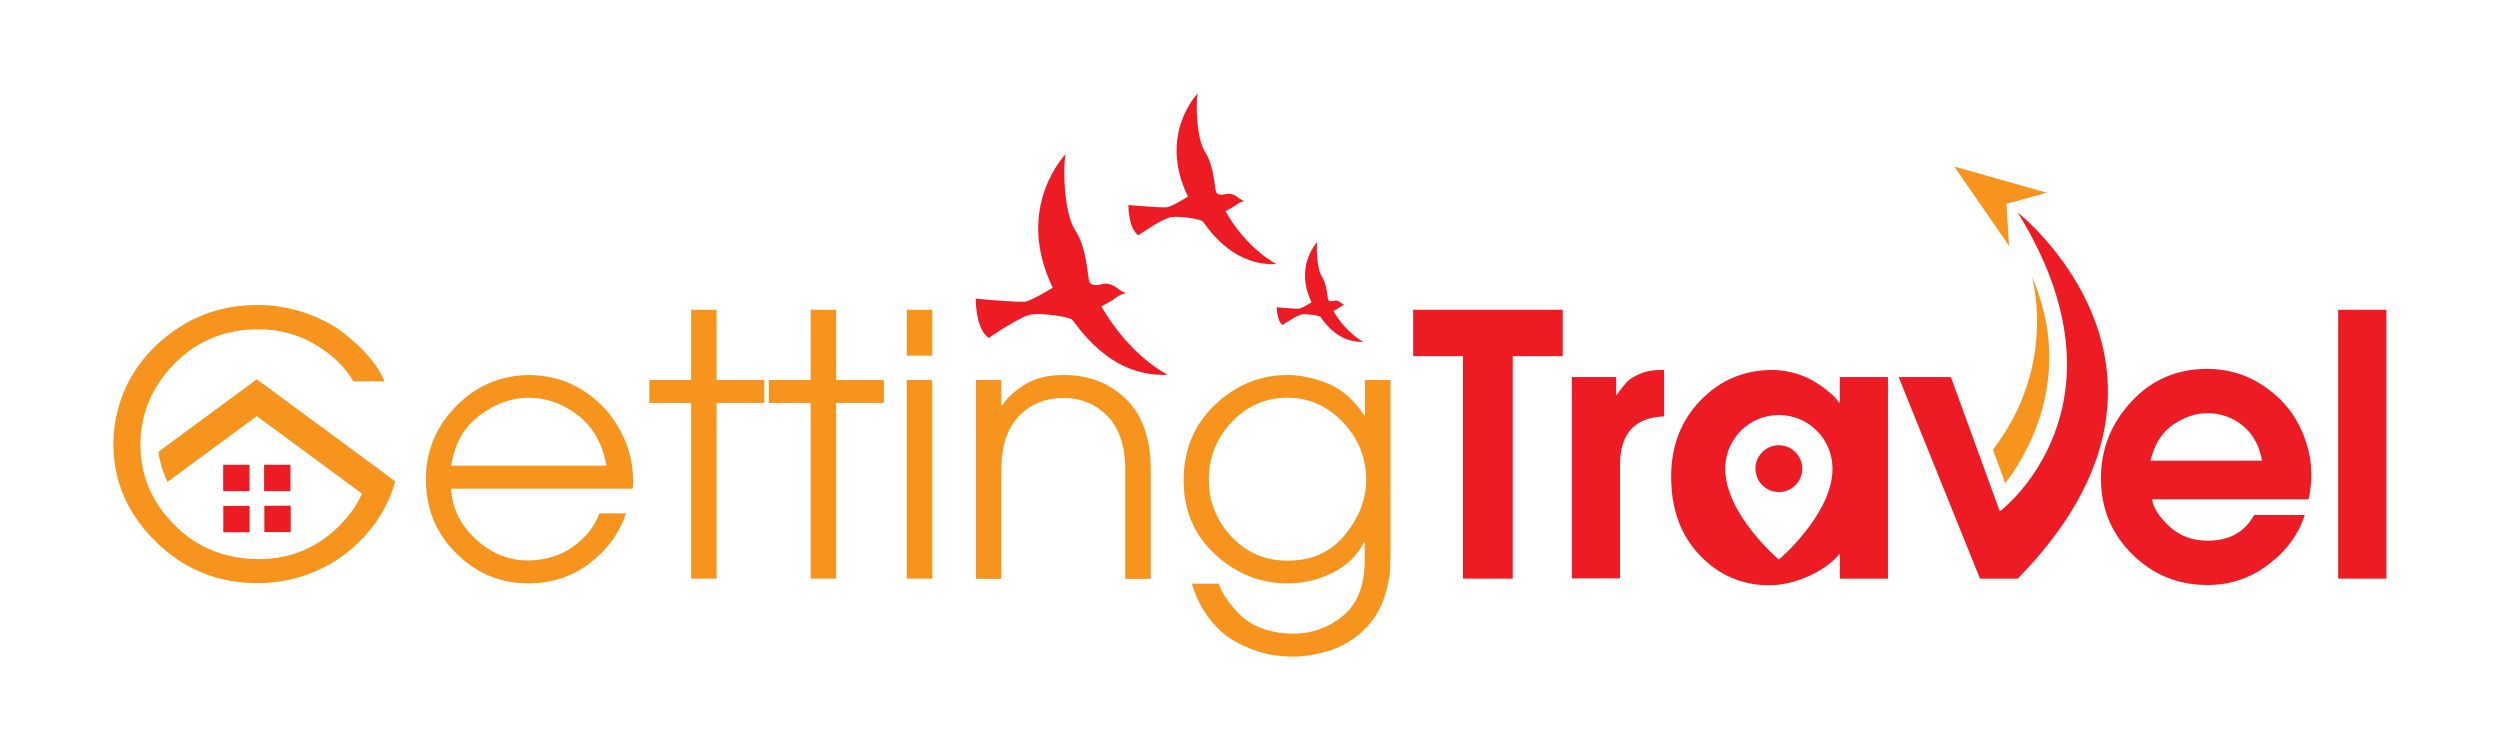 <?xml version="1.0" encoding="utf-8"?>
<!-- Generator: Adobe Illustrator 22.1.0, SVG Export Plug-In . SVG Version: 6.00 Build 0)  -->
<svg version="1.1" id="Layer_1" xmlns="http://www.w3.org/2000/svg" xmlns:xlink="http://www.w3.org/1999/xlink" x="0px" y="0px"
	 viewBox="0 0 1100 330" style="enable-background:new 0 0 1100 330;" xml:space="preserve">
<style type="text/css">
	.st0{fill:#F7941D;}
	.st1{fill:#ED1C24;}
</style>
<g>
	<g>
		<path class="st0" d="M187.4,211c0-12.5,4.4-23.2,13.2-32.2c8.8-9,19.5-13.6,32.1-13.8c8.8,0.1,16.7,2.3,23.5,6.6
			c6.8,4.3,12,9.6,15.5,15.8c4.5,7.2,6.8,15.2,6.9,24.2c0,1.1-0.1,2.3-0.2,3.4h-79.9c0.4,8.5,4,15.9,10.8,22.2
			c6.8,6.3,14.5,9.4,23.1,9.4c7.6-0.1,14.3-2.1,19.8-6.1c5.6-4,9.4-8.8,11.5-14.6h11.8c-3.1,8.9-8.5,16.3-16.3,22.1
			c-7.8,5.8-16.7,8.7-26.6,8.7c-12.4,0-23-4.4-31.9-13.3C191.8,234.6,187.4,223.8,187.4,211z M198.5,204.9h68.3
			c-1.6-9.6-5.8-16.9-12.4-22.1c-6.7-5.2-13.9-7.8-21.7-7.8c-7.6,0-14.9,2.6-21.7,7.8C204.2,187.9,200,195.3,198.5,204.9z"/>
		<path class="st0" d="M285.7,177.3v-10.1h18.4v-30.9h11.2v30.9h21v10.1h-21v77.3h-11.2v-77.3H285.7z"/>
		<path class="st0" d="M338.3,177.3v-10.1h18.4v-30.9h11.2v30.9h21v10.1h-21v77.3h-11.2v-77.3H338.3z"/>
		<path class="st0" d="M399,156.5v-20.2h11.2v20.2H399z M399,254.6v-87.4h11.2v87.4H399z"/>
		<path class="st0" d="M429.4,167.2h11.2v11.2h0.4c2.1-3.4,5.5-6.5,10.1-9.3c4.6-2.8,10.2-4.1,16.8-4.1c11.3,0,20.5,3.6,27.6,10.7
			c7.2,7,10.8,17.3,10.8,30.9v48.1h-11.2v-48.1c0-10.7-2.8-18.7-8.3-24c-5.1-5-11.4-7.5-19-7.5c-7.6,0-13.9,2.5-19,7.5
			c-5.5,5.4-8.2,13.4-8.2,24v48.1h-11.2V167.2z"/>
		<path class="st0" d="M520.8,211.3c0-13.4,4.6-24.5,13.8-33.2c9.2-8.7,19.8-13.1,31.9-13.1c5.7,0,11.6,1.3,17.8,3.8
			c6.2,2.5,11.5,7.2,16,14h0.3v-15.6h11.2v73.7c0,4.4-0.1,7.9-0.2,10.5c-0.2,2.6-0.9,6-2.1,10.2c-1.3,4.2-3.1,8-5.6,11.2
			c-2.5,3.5-5.7,6.5-9.4,8.9c-3.7,2.4-7.4,4.1-11,5c-3.7,1-6.6,1.6-8.7,1.8c-2.1,0.3-4,0.4-5.6,0.4c-2.9,0-5.8-0.2-8.7-0.6
			c-2.9-0.4-6.3-1.3-10.1-2.8c-3.8-1.4-7.2-3.3-10.4-5.5c-3.1-2.2-6.2-5.4-9-9.4c-2.9-4-5-8.6-6.6-13.8h11.8c0.8,2.2,2,4.4,3.4,6.6
			c1.5,2.1,3.4,4.5,5.9,7c2.5,2.5,5.8,4.6,9.8,6.1c4.1,1.5,8.6,2.3,13.6,2.3c8.5,0,15.9-2.7,22.2-8c6.3-5.3,9.4-13.5,9.4-24.5v-7.7
			h-0.3c-3.1,5.9-7.7,10.4-14,13.5c-6.2,3.1-12.8,4.6-19.7,4.6c-12,0-22.6-4.3-31.9-12.8C525.4,235.4,520.8,224.5,520.8,211.3z
			 M531.9,211c0,9.7,3.3,18,9.9,25.1c6.6,7,14.8,10.6,24.7,10.6c10.7,0,19.1-3.8,25.3-11.4c6.2-7.6,9.3-15.7,9.3-24.2
			c0-9.7-3.4-18.1-10.1-25.2S576.2,175,566.5,175c-9.7,0-17.9,3.6-24.5,10.7C535.3,192.7,531.9,201.2,531.9,211z"/>
		<path class="st1" d="M621.8,156.7v-20.4h65.8v20.4h-22v97.9h-21.9v-97.9H621.8z"/>
		<path class="st1" d="M691.6,165.9h19.5v7.8h0.3c1.7-2.4,3.2-4.3,4.4-5.6c1.2-1.3,3.1-2.5,5.7-3.6c2.5-1.1,5.5-1.7,9-1.7h1.7v20.4
			c-12.9,0.5-19.4,7.6-19.4,21.3v50h-21.2V165.9z"/>
		<path class="st1" d="M887.8,254.6h-16.6l-35.8-88.7h23l21.4,58.8h0.5c0,0,60.3-45.9,7.5-131.2C887.8,93.5,977.1,163.5,887.8,254.6
			z"/>
		<path class="st1" d="M924.4,210.5c0-12.9,4.5-24.2,13.4-33.8c8.9-9.6,20-14.4,33.4-14.4c8.9,0,17,2.4,24.2,7.1
			c7.2,4.7,12.6,10.6,16.2,17.7c3.6,7.1,5.4,14.4,5.4,21.9c0,3.3-0.4,6.8-1.2,10.7h-68.9c0.6,3.8,3.2,7.8,7.7,12
			c4.5,4.1,10.1,6.2,16.8,6.2c9.5,0,16.3-3.8,20.4-11.3h22.3c-2.7,8.4-7.9,15.7-15.9,21.7c-7.9,6.1-16.9,9.1-26.9,9.1
			c-13.1,0-24.2-4.6-33.3-13.7C928.9,234.6,924.4,223.5,924.4,210.5z M946.2,202.7h49.1c-1.2-6.7-4.1-11.9-8.6-15.5
			c-4.5-3.6-9.7-5.4-15.4-5.4c-5,0-10,1.6-14.9,4.9C951.4,190,948,195.3,946.2,202.7z"/>
		<path class="st1" d="M1028.8,254.6V136.3h21.2v118.3H1028.8z"/>
		<path class="st1" d="M809.5,165.9v11.2h-0.4c-0.2-0.4-0.7-1.1-1.5-2c-0.8-0.9-2.1-2.1-3.9-3.5c-1.8-1.5-3.8-2.8-6-4.1
			c-2.2-1.3-4.9-2.4-8-3.3c-3.2-0.9-6.5-1.4-9.9-1.4c-12.5,0-23,4.5-31.6,13.4c-8.6,8.9-12.9,20.1-12.9,33.5
			c0,14.3,4.2,25.8,12.6,34.6c8.4,8.8,18.6,13.2,30.5,13.2c5.6,0,11.3-1.3,17.2-3.9c5.9-2.6,10.5-5.9,13.9-10v11h21.2v-88.7H809.5z
			 M782.7,246.2c0,0-23.6-19.9-23.6-40c0-13.1,10.6-23.6,23.6-23.6c13.1,0,23.6,10.6,23.6,23.6C806.3,226.3,782.7,246.2,782.7,246.2
			z"/>
		<circle class="st1" cx="782.7" cy="206.2" r="10.3"/>
		<path class="st0" d="M165.7,205.7L113,166.9l-43.3,31.9c0.4,3.2,1.5,8,4,13.2l39.3-28.9l46.3,34.1c-3.1,6.9-8.2,13.1-14.3,18
			c-8.9,7.2-19.2,10.8-31.1,10.8c-14.8,0-27.2-5-37.2-15.1c-10-10-14.9-21.8-14.9-35.3c0-13.5,5-25.4,14.9-35.5
			c9.9-10.1,22.2-15.2,36.8-15.2c9.3,0,17.7,2.2,25.2,6.7c7.6,4.5,13.2,9.9,16.8,16.2h13.7c-1.3-3.3-3.5-6.8-6.5-10.4
			c-3-3.6-6.8-7.2-11.4-10.8c-4.5-3.6-10.2-6.5-16.9-8.9c-6.8-2.3-13.8-3.5-21.1-3.5c-12.2,0-23.2,3-33,8.9
			c-9.8,6-17.3,13.6-22.6,22.8c-5.2,9.3-7.8,19.1-7.8,29.4c0,16.5,6.2,30.8,18.6,43c12.4,12.2,27.4,18.3,44.9,18.3
			c9.9,0,19.4-2.2,28.4-6.6c9.1-4.4,16.8-11,23.2-19.7c1.4-1.9,2.7-3.9,3.8-6c2.2-3.9,3.9-8.1,5.1-12.5L165.7,205.7z"/>
		<rect x="98.2" y="204.5" class="st1" width="11.6" height="11.6"/>
		<rect x="116.2" y="204.5" class="st1" width="11.6" height="11.6"/>
		
			<rect x="98.2" y="222.5" transform="matrix(-1.836970e-16 1 -1 -1.836970e-16 332.342 124.392)" class="st1" width="11.6" height="11.6"/>
		
			<rect x="116.2" y="222.5" transform="matrix(-1.836970e-16 1 -1 -1.836970e-16 350.414 106.321)" class="st1" width="11.6" height="11.6"/>
		<path class="st1" d="M513.8,164.9c0,0-16.5-8-29.2-30.1c0,0,4.4-2.2,6.4-3.8s4.4-2,4.4-2s-2.3-0.9-3.4-1.9c-1.1-1-4.1-2.8-6.5-2.2
			c-2.4,0.6-5.4,1.1-6.2-1c-0.8-2.1-1-14.8-6.2-22.6s-5.5-29.5-4.1-33.6c0,0-23,23.2-5.8,58.9c0,0-9.1,5.6-12,6.1
			c-2.9,0.5-21.9-1.3-21.9-1.3s-0.1,13.5,5.8,17.3c0,0,14.1-9.9,19.1-10.4c5.1-0.5,15.6,1,17.4,2.3
			C473.4,141.8,487.2,166.2,513.8,164.9z"/>
		<path class="st1" d="M561.7,116.2c0,0-12.8-6.2-22.5-23.3c0,0,3.4-1.7,4.9-2.9c1.6-1.2,3.4-1.5,3.4-1.5s-1.8-0.7-2.6-1.5
			c-0.8-0.8-3.2-2.1-5-1.7c-1.8,0.4-4.1,0.8-4.8-0.8s-0.8-11.4-4.8-17.5s-4.3-22.8-3.2-26c0,0-17.8,17.9-4.4,45.5c0,0-7,4.4-9.3,4.7
			s-16.9-1-16.9-1s-0.1,10.4,4.4,13.3c0,0,10.9-7.7,14.8-8c3.9-0.4,12,0.8,13.4,1.8C530.4,98.4,541,117.2,561.7,116.2z"/>
		<path class="st1" d="M599.9,150.4c0,0-7.5-3.6-13.2-13.6c0,0,2-1,2.9-1.7c0.9-0.7,2-0.9,2-0.9s-1-0.4-1.5-0.9
			c-0.5-0.5-1.9-1.3-2.9-1c-1.1,0.3-2.4,0.5-2.8-0.5c-0.4-1-0.5-6.7-2.8-10.2s-2.5-13.3-1.9-15.2c0,0-10.4,10.5-2.6,26.6
			c0,0-4.1,2.6-5.4,2.8s-9.9-0.6-9.9-0.6s-0.1,6.1,2.6,7.8c0,0,6.4-4.5,8.6-4.7s7.1,0.5,7.9,1C581.6,140,587.8,151,599.9,150.4z"/>
	</g>
	<polygon class="st0" points="859.9,73.3 884,108.2 882.8,89.7 900.6,84.8 	"/>
	<path class="st0" d="M876.9,197.8l5.4,14.8c7.4-9.4,31.6-45.5,11.7-91C893.9,121.6,905.7,160.5,876.9,197.8z"/>
</g>
</svg>
